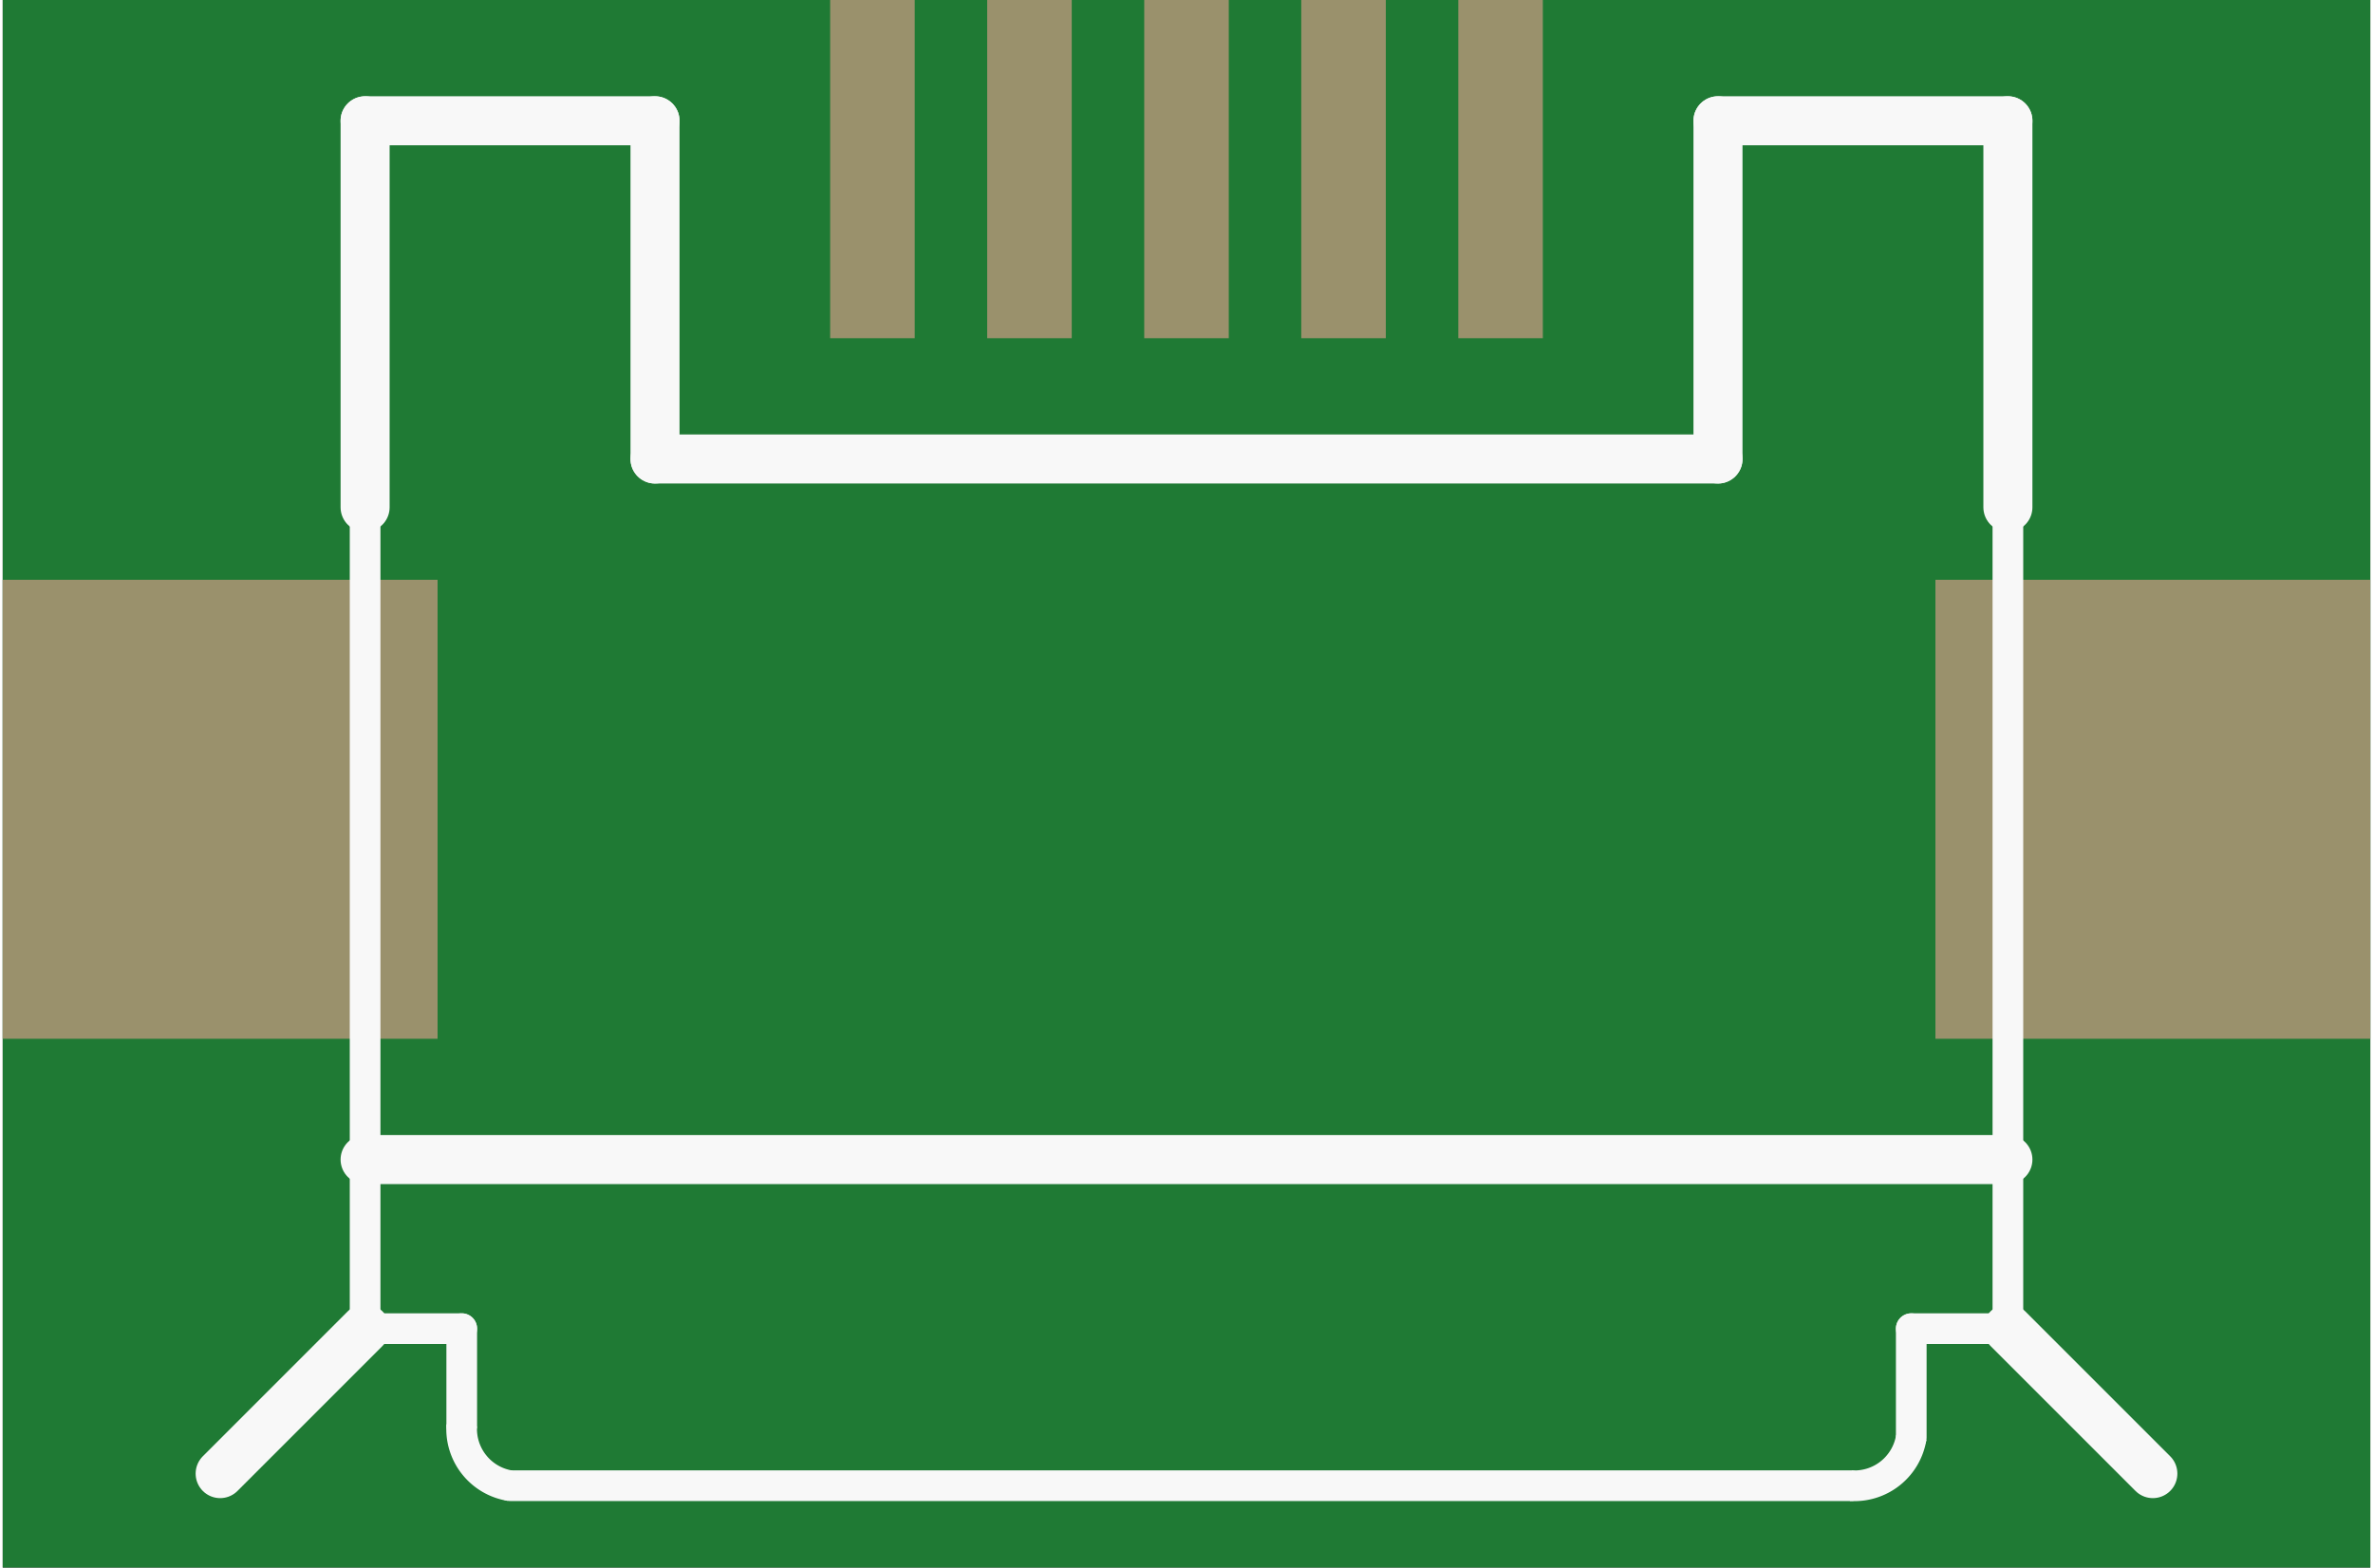 <?xml version='1.0' encoding='UTF-8' standalone='no'?>
<!-- Created with Fritzing (http://www.fritzing.org/) -->
<svg xmlns:svg='http://www.w3.org/2000/svg' xmlns='http://www.w3.org/2000/svg' version='1.2' baseProfile='tiny' x='0in' y='0in' width='0.386in' height='0.255in' viewBox='0 0 9.8 6.489' >
<rect x="0" y="0" width="9.8" height="6.489" fill="#333333" stroke="none"/>
<g id='breadboard'>
<path fill='#1F7A34' stroke='none' stroke-width='0' d='M0,0l9.8,0 0,6.489 -9.8,0 0,-6.489z
'/>
<rect id='connector0pad' connectorname='VBUS' x='3.425' y='0' width='0.35' height='1.4' stroke='none' stroke-width='0' fill='#9A916C' stroke-linecap='round'/>
<rect id='connector1pad' connectorname='GND' x='6.025' y='0' width='0.35' height='1.4' stroke='none' stroke-width='0' fill='#9A916C' stroke-linecap='round'/>
<rect id='connector2pad' connectorname='D-' x='4.075' y='0' width='0.35' height='1.4' stroke='none' stroke-width='0' fill='#9A916C' stroke-linecap='round'/>
<rect id='connector3pad' connectorname='D+' x='4.725' y='0' width='0.35' height='1.4' stroke='none' stroke-width='0' fill='#9A916C' stroke-linecap='round'/>
<rect id='connector4pad' connectorname='ID' x='5.375' y='0' width='0.35' height='1.4' stroke='none' stroke-width='0' fill='#9A916C' stroke-linecap='round'/>
<rect id='connector5pad' connectorname='MT1' x='0' y='2.4' width='1.8' height='1.9' stroke='none' stroke-width='0' fill='#9A916C' stroke-linecap='round'/>
<rect id='connector6pad' connectorname='MT2' x='8' y='2.4' width='1.8' height='1.9' stroke='none' stroke-width='0' fill='#9A916C' stroke-linecap='round'/>
<line x1='1.5' y1='5.5' x2='1.9' y2='5.5' stroke='#f8f8f8' stroke-width='0.127' stroke-linecap='round'/>
<line x1='7.9' y1='5.5' x2='8.3' y2='5.5' stroke='#f8f8f8' stroke-width='0.127' stroke-linecap='round'/>
<line x1='1.5' y1='5.5' x2='1.5' y2='4.8' stroke='#f8f8f8' stroke-width='0.127' stroke-linecap='round'/>
<line x1='1.5' y1='4.8' x2='1.5' y2='0.5' stroke='#f8f8f8' stroke-width='0.127' stroke-linecap='round'/>
<line x1='8.3' y1='0.5' x2='7.1' y2='0.5' stroke='#f8f8f8' stroke-width='0.127' stroke-linecap='round'/>
<line x1='8.3' y1='0.5' x2='8.3' y2='4.8' stroke='#f8f8f8' stroke-width='0.127' stroke-linecap='round'/>
<line x1='8.3' y1='4.8' x2='8.3' y2='5.5' stroke='#f8f8f8' stroke-width='0.127' stroke-linecap='round'/>
<line x1='1.5' y1='4.8' x2='8.3' y2='4.8' stroke='#f8f8f8' stroke-width='0.127' stroke-linecap='round'/>
<line x1='1.5' y1='2.1' x2='1.5' y2='0.5' stroke='#f8f8f8' stroke-width='0.203' stroke-linecap='round'/>
<line x1='1.5' y1='0.5' x2='2.7' y2='0.5' stroke='#f8f8f8' stroke-width='0.203' stroke-linecap='round'/>
<line x1='8.3' y1='0.5' x2='7.1' y2='0.5' stroke='#f8f8f8' stroke-width='0.203' stroke-linecap='round'/>
<line x1='8.3' y1='2.1' x2='8.3' y2='0.5' stroke='#f8f8f8' stroke-width='0.203' stroke-linecap='round'/>
<line x1='1.5' y1='4.8' x2='8.3' y2='4.8' stroke='#f8f8f8' stroke-width='0.203' stroke-linecap='round'/>
<line x1='2.7' y1='1.9' x2='7.1' y2='1.9' stroke='#f8f8f8' stroke-width='0.127' stroke-linecap='round'/>
<line x1='7.1' y1='1.9' x2='7.1' y2='0.5' stroke='#f8f8f8' stroke-width='0.127' stroke-linecap='round'/>
<line x1='2.7' y1='1.9' x2='2.7' y2='0.5' stroke='#f8f8f8' stroke-width='0.127' stroke-linecap='round'/>
<line x1='1.5' y1='0.5' x2='2.7' y2='0.5' stroke='#f8f8f8' stroke-width='0.127' stroke-linecap='round'/>
<line x1='2.7' y1='0.5' x2='2.7' y2='1.9' stroke='#f8f8f8' stroke-width='0.203' stroke-linecap='round'/>
<line x1='2.7' y1='1.9' x2='7.1' y2='1.9' stroke='#f8f8f8' stroke-width='0.203' stroke-linecap='round'/>
<line x1='7.1' y1='1.9' x2='7.1' y2='0.5' stroke='#f8f8f8' stroke-width='0.203' stroke-linecap='round'/>
<line x1='1.5' y1='5.5' x2='0.9' y2='6.1' stroke='#f8f8f8' stroke-width='0.203' stroke-linecap='round'/>
<line x1='8.3' y1='5.5' x2='8.9' y2='6.1' stroke='#f8f8f8' stroke-width='0.203' stroke-linecap='round'/>
<line x1='1.9' y1='5.5' x2='1.9' y2='5.9' stroke='#f8f8f8' stroke-width='0.127' stroke-linecap='round'/>
<line x1='2.1' y1='6.15' x2='7.65' y2='6.15' stroke='#f8f8f8' stroke-width='0.127' stroke-linecap='round'/>
<line x1='7.9' y1='5.95' x2='7.9' y2='5.5' stroke='#f8f8f8' stroke-width='0.127' stroke-linecap='round'/>
<path fill='none' d='M1.9,5.9 A0.238,0.238 0 0 0 2.1,6.15' stroke-width='0.127' stroke='#f8f8f8' />
<path fill='none' d='M7.65,6.15 A0.238,0.238 0 0 0 7.9,5.95' stroke-width='0.127' stroke='#f8f8f8' />
</g>
</svg>